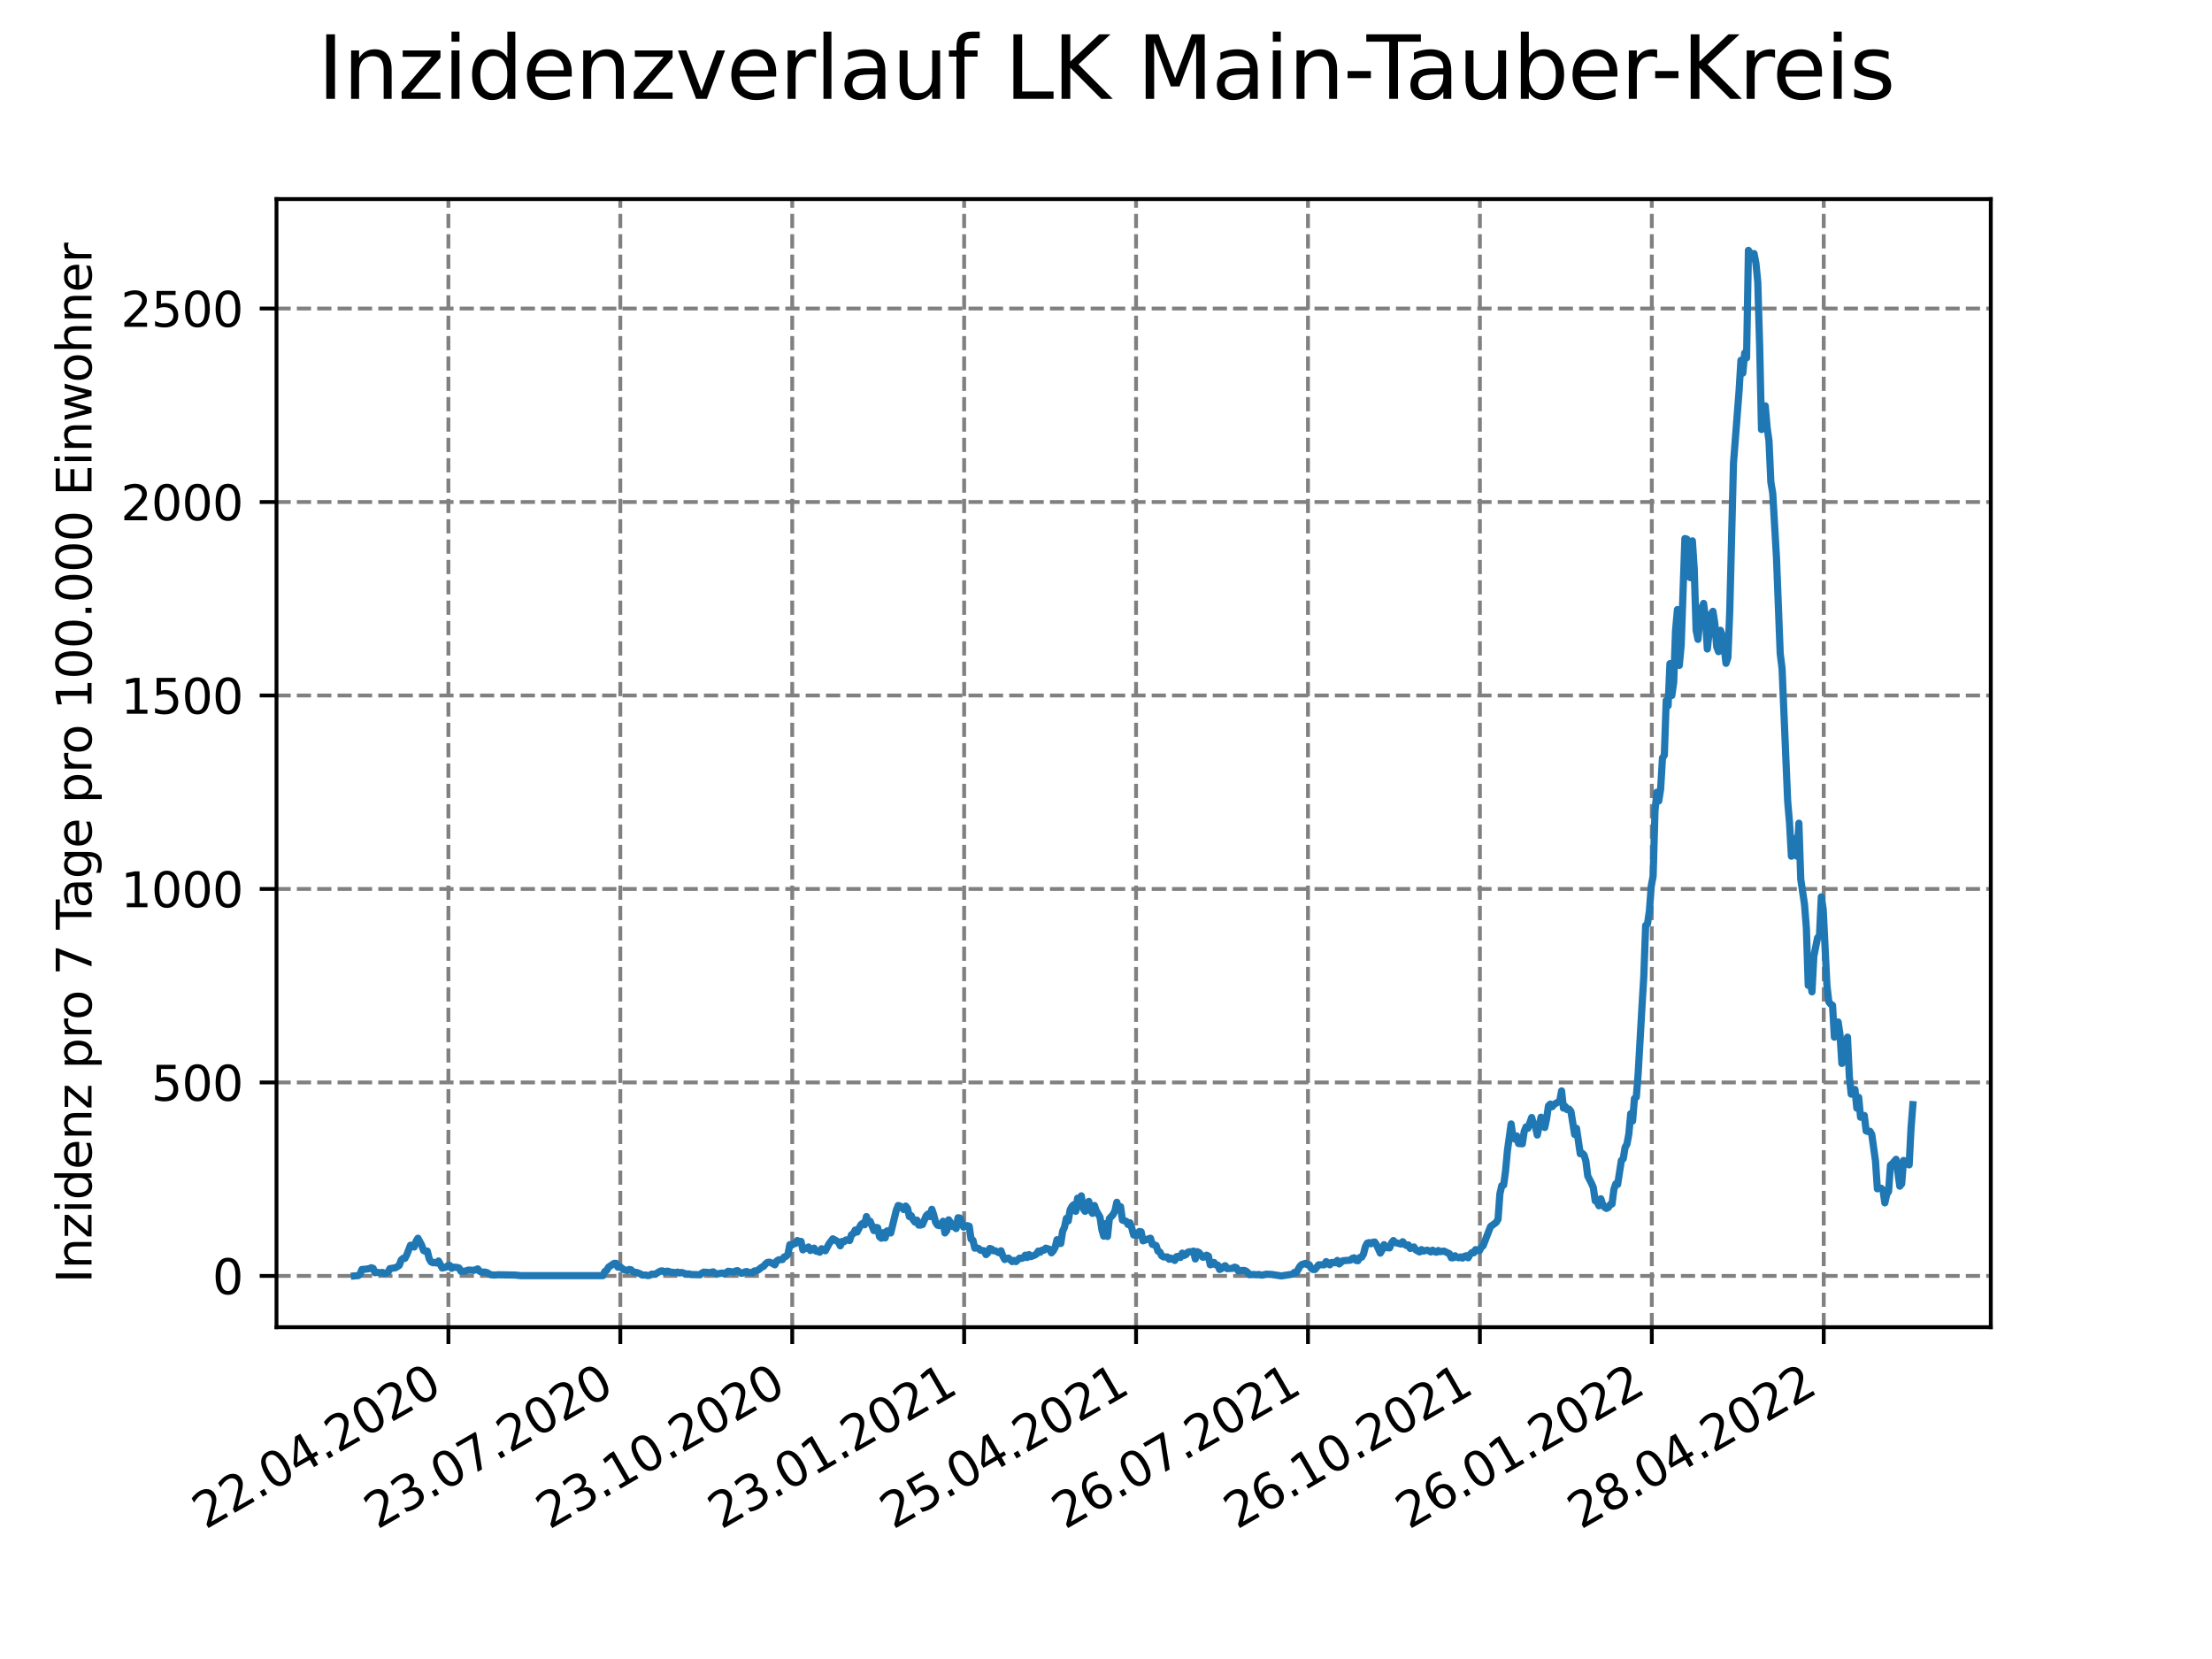 <?xml version="1.0" encoding="utf-8" standalone="no"?>
<!DOCTYPE svg PUBLIC "-//W3C//DTD SVG 1.1//EN"
  "http://www.w3.org/Graphics/SVG/1.1/DTD/svg11.dtd">
<svg xmlns:xlink="http://www.w3.org/1999/xlink" width="460.8pt" height="345.6pt" viewBox="0 0 460.8 345.6" xmlns="http://www.w3.org/2000/svg" version="1.1">
 <defs>
  <style type="text/css">*{stroke-linejoin: round; stroke-linecap: butt}</style>
 </defs>
 <g id="figure_1">
  <g id="patch_1">
   <path d="M 0 345.6 
L 460.8 345.6 
L 460.8 0 
L 0 0 
z
" style="fill: #ffffff"/>
  </g>
  <g id="axes_1">
   <g id="patch_2">
    <path d="M 57.6 276.48 
L 414.72 276.48 
L 414.72 41.472 
L 57.6 41.472 
z
" style="fill: #ffffff"/>
   </g>
   <g id="matplotlib.axis_1">
    <g id="xtick_1">
     <g id="line2d_1">
      <path d="M 93.41 276.48 
L 93.41 41.472 
" clip-path="url(#pbf56ddd7c2)" style="fill: none; stroke-dasharray: 2.96,1.28; stroke-dashoffset: 0; stroke: #808080; stroke-width: 0.8"/>
     </g>
     <g id="line2d_2">
      <defs>
       <path id="mf733207b21" d="M 0 0 
L 0 3.5 
" style="stroke: #000000; stroke-width: 0.8"/>
      </defs>
      <g>
       <use xlink:href="#mf733207b21" x="93.41" y="276.48" style="stroke: #000000; stroke-width: 0.8"/>
      </g>
     </g>
     <g id="text_1">
      <!-- 22.04.2020 -->
      <g transform="translate(42.785 318.689)rotate(-30)scale(0.1 -0.1)">
       <defs>
        <path id="DejaVuSans-32" d="M 1228 531 
L 3431 531 
L 3431 0 
L 469 0 
L 469 531 
Q 828 903 1448 1529 
Q 2069 2156 2228 2338 
Q 2531 2678 2651 2914 
Q 2772 3150 2772 3378 
Q 2772 3750 2511 3984 
Q 2250 4219 1831 4219 
Q 1534 4219 1204 4116 
Q 875 4013 500 3803 
L 500 4441 
Q 881 4594 1212 4672 
Q 1544 4750 1819 4750 
Q 2544 4750 2975 4387 
Q 3406 4025 3406 3419 
Q 3406 3131 3298 2873 
Q 3191 2616 2906 2266 
Q 2828 2175 2409 1742 
Q 1991 1309 1228 531 
z
" transform="scale(0.016)"/>
        <path id="DejaVuSans-2e" d="M 684 794 
L 1344 794 
L 1344 0 
L 684 0 
L 684 794 
z
" transform="scale(0.016)"/>
        <path id="DejaVuSans-30" d="M 2034 4250 
Q 1547 4250 1301 3770 
Q 1056 3291 1056 2328 
Q 1056 1369 1301 889 
Q 1547 409 2034 409 
Q 2525 409 2770 889 
Q 3016 1369 3016 2328 
Q 3016 3291 2770 3770 
Q 2525 4250 2034 4250 
z
M 2034 4750 
Q 2819 4750 3233 4129 
Q 3647 3509 3647 2328 
Q 3647 1150 3233 529 
Q 2819 -91 2034 -91 
Q 1250 -91 836 529 
Q 422 1150 422 2328 
Q 422 3509 836 4129 
Q 1250 4750 2034 4750 
z
" transform="scale(0.016)"/>
        <path id="DejaVuSans-34" d="M 2419 4116 
L 825 1625 
L 2419 1625 
L 2419 4116 
z
M 2253 4666 
L 3047 4666 
L 3047 1625 
L 3713 1625 
L 3713 1100 
L 3047 1100 
L 3047 0 
L 2419 0 
L 2419 1100 
L 313 1100 
L 313 1709 
L 2253 4666 
z
" transform="scale(0.016)"/>
       </defs>
       <use xlink:href="#DejaVuSans-32"/>
       <use xlink:href="#DejaVuSans-32" x="63.623"/>
       <use xlink:href="#DejaVuSans-2e" x="127.246"/>
       <use xlink:href="#DejaVuSans-30" x="159.033"/>
       <use xlink:href="#DejaVuSans-34" x="222.656"/>
       <use xlink:href="#DejaVuSans-2e" x="286.279"/>
       <use xlink:href="#DejaVuSans-32" x="318.066"/>
       <use xlink:href="#DejaVuSans-30" x="381.689"/>
       <use xlink:href="#DejaVuSans-32" x="445.312"/>
       <use xlink:href="#DejaVuSans-30" x="508.936"/>
      </g>
     </g>
    </g>
    <g id="xtick_2">
     <g id="line2d_3">
      <path d="M 129.223 276.48 
L 129.223 41.472 
" clip-path="url(#pbf56ddd7c2)" style="fill: none; stroke-dasharray: 2.96,1.28; stroke-dashoffset: 0; stroke: #808080; stroke-width: 0.8"/>
     </g>
     <g id="line2d_4">
      <g>
       <use xlink:href="#mf733207b21" x="129.223" y="276.48" style="stroke: #000000; stroke-width: 0.8"/>
      </g>
     </g>
     <g id="text_2">
      <!-- 23.07.2020 -->
      <g transform="translate(78.598 318.689)rotate(-30)scale(0.1 -0.1)">
       <defs>
        <path id="DejaVuSans-33" d="M 2597 2516 
Q 3050 2419 3304 2112 
Q 3559 1806 3559 1356 
Q 3559 666 3084 287 
Q 2609 -91 1734 -91 
Q 1441 -91 1130 -33 
Q 819 25 488 141 
L 488 750 
Q 750 597 1062 519 
Q 1375 441 1716 441 
Q 2309 441 2620 675 
Q 2931 909 2931 1356 
Q 2931 1769 2642 2001 
Q 2353 2234 1838 2234 
L 1294 2234 
L 1294 2753 
L 1863 2753 
Q 2328 2753 2575 2939 
Q 2822 3125 2822 3475 
Q 2822 3834 2567 4026 
Q 2313 4219 1838 4219 
Q 1578 4219 1281 4162 
Q 984 4106 628 3988 
L 628 4550 
Q 988 4650 1302 4700 
Q 1616 4750 1894 4750 
Q 2613 4750 3031 4423 
Q 3450 4097 3450 3541 
Q 3450 3153 3228 2886 
Q 3006 2619 2597 2516 
z
" transform="scale(0.016)"/>
        <path id="DejaVuSans-37" d="M 525 4666 
L 3525 4666 
L 3525 4397 
L 1831 0 
L 1172 0 
L 2766 4134 
L 525 4134 
L 525 4666 
z
" transform="scale(0.016)"/>
       </defs>
       <use xlink:href="#DejaVuSans-32"/>
       <use xlink:href="#DejaVuSans-33" x="63.623"/>
       <use xlink:href="#DejaVuSans-2e" x="127.246"/>
       <use xlink:href="#DejaVuSans-30" x="159.033"/>
       <use xlink:href="#DejaVuSans-37" x="222.656"/>
       <use xlink:href="#DejaVuSans-2e" x="286.279"/>
       <use xlink:href="#DejaVuSans-32" x="318.066"/>
       <use xlink:href="#DejaVuSans-30" x="381.689"/>
       <use xlink:href="#DejaVuSans-32" x="445.312"/>
       <use xlink:href="#DejaVuSans-30" x="508.936"/>
      </g>
     </g>
    </g>
    <g id="xtick_3">
     <g id="line2d_5">
      <path d="M 165.036 276.48 
L 165.036 41.472 
" clip-path="url(#pbf56ddd7c2)" style="fill: none; stroke-dasharray: 2.96,1.28; stroke-dashoffset: 0; stroke: #808080; stroke-width: 0.8"/>
     </g>
     <g id="line2d_6">
      <g>
       <use xlink:href="#mf733207b21" x="165.036" y="276.48" style="stroke: #000000; stroke-width: 0.8"/>
      </g>
     </g>
     <g id="text_3">
      <!-- 23.10.2020 -->
      <g transform="translate(114.411 318.689)rotate(-30)scale(0.1 -0.1)">
       <defs>
        <path id="DejaVuSans-31" d="M 794 531 
L 1825 531 
L 1825 4091 
L 703 3866 
L 703 4441 
L 1819 4666 
L 2450 4666 
L 2450 531 
L 3481 531 
L 3481 0 
L 794 0 
L 794 531 
z
" transform="scale(0.016)"/>
       </defs>
       <use xlink:href="#DejaVuSans-32"/>
       <use xlink:href="#DejaVuSans-33" x="63.623"/>
       <use xlink:href="#DejaVuSans-2e" x="127.246"/>
       <use xlink:href="#DejaVuSans-31" x="159.033"/>
       <use xlink:href="#DejaVuSans-30" x="222.656"/>
       <use xlink:href="#DejaVuSans-2e" x="286.279"/>
       <use xlink:href="#DejaVuSans-32" x="318.066"/>
       <use xlink:href="#DejaVuSans-30" x="381.689"/>
       <use xlink:href="#DejaVuSans-32" x="445.312"/>
       <use xlink:href="#DejaVuSans-30" x="508.936"/>
      </g>
     </g>
    </g>
    <g id="xtick_4">
     <g id="line2d_7">
      <path d="M 200.85 276.48 
L 200.85 41.472 
" clip-path="url(#pbf56ddd7c2)" style="fill: none; stroke-dasharray: 2.96,1.28; stroke-dashoffset: 0; stroke: #808080; stroke-width: 0.8"/>
     </g>
     <g id="line2d_8">
      <g>
       <use xlink:href="#mf733207b21" x="200.85" y="276.48" style="stroke: #000000; stroke-width: 0.8"/>
      </g>
     </g>
     <g id="text_4">
      <!-- 23.01.2021 -->
      <g transform="translate(150.224 318.689)rotate(-30)scale(0.1 -0.1)">
       <use xlink:href="#DejaVuSans-32"/>
       <use xlink:href="#DejaVuSans-33" x="63.623"/>
       <use xlink:href="#DejaVuSans-2e" x="127.246"/>
       <use xlink:href="#DejaVuSans-30" x="159.033"/>
       <use xlink:href="#DejaVuSans-31" x="222.656"/>
       <use xlink:href="#DejaVuSans-2e" x="286.279"/>
       <use xlink:href="#DejaVuSans-32" x="318.066"/>
       <use xlink:href="#DejaVuSans-30" x="381.689"/>
       <use xlink:href="#DejaVuSans-32" x="445.312"/>
       <use xlink:href="#DejaVuSans-31" x="508.936"/>
      </g>
     </g>
    </g>
    <g id="xtick_5">
     <g id="line2d_9">
      <path d="M 236.663 276.48 
L 236.663 41.472 
" clip-path="url(#pbf56ddd7c2)" style="fill: none; stroke-dasharray: 2.96,1.28; stroke-dashoffset: 0; stroke: #808080; stroke-width: 0.8"/>
     </g>
     <g id="line2d_10">
      <g>
       <use xlink:href="#mf733207b21" x="236.663" y="276.48" style="stroke: #000000; stroke-width: 0.8"/>
      </g>
     </g>
     <g id="text_5">
      <!-- 25.04.2021 -->
      <g transform="translate(186.038 318.689)rotate(-30)scale(0.1 -0.1)">
       <defs>
        <path id="DejaVuSans-35" d="M 691 4666 
L 3169 4666 
L 3169 4134 
L 1269 4134 
L 1269 2991 
Q 1406 3038 1543 3061 
Q 1681 3084 1819 3084 
Q 2600 3084 3056 2656 
Q 3513 2228 3513 1497 
Q 3513 744 3044 326 
Q 2575 -91 1722 -91 
Q 1428 -91 1123 -41 
Q 819 9 494 109 
L 494 744 
Q 775 591 1075 516 
Q 1375 441 1709 441 
Q 2250 441 2565 725 
Q 2881 1009 2881 1497 
Q 2881 1984 2565 2268 
Q 2250 2553 1709 2553 
Q 1456 2553 1204 2497 
Q 953 2441 691 2322 
L 691 4666 
z
" transform="scale(0.016)"/>
       </defs>
       <use xlink:href="#DejaVuSans-32"/>
       <use xlink:href="#DejaVuSans-35" x="63.623"/>
       <use xlink:href="#DejaVuSans-2e" x="127.246"/>
       <use xlink:href="#DejaVuSans-30" x="159.033"/>
       <use xlink:href="#DejaVuSans-34" x="222.656"/>
       <use xlink:href="#DejaVuSans-2e" x="286.279"/>
       <use xlink:href="#DejaVuSans-32" x="318.066"/>
       <use xlink:href="#DejaVuSans-30" x="381.689"/>
       <use xlink:href="#DejaVuSans-32" x="445.312"/>
       <use xlink:href="#DejaVuSans-31" x="508.936"/>
      </g>
     </g>
    </g>
    <g id="xtick_6">
     <g id="line2d_11">
      <path d="M 272.476 276.48 
L 272.476 41.472 
" clip-path="url(#pbf56ddd7c2)" style="fill: none; stroke-dasharray: 2.96,1.28; stroke-dashoffset: 0; stroke: #808080; stroke-width: 0.8"/>
     </g>
     <g id="line2d_12">
      <g>
       <use xlink:href="#mf733207b21" x="272.476" y="276.48" style="stroke: #000000; stroke-width: 0.8"/>
      </g>
     </g>
     <g id="text_6">
      <!-- 26.07.2021 -->
      <g transform="translate(221.851 318.689)rotate(-30)scale(0.1 -0.1)">
       <defs>
        <path id="DejaVuSans-36" d="M 2113 2584 
Q 1688 2584 1439 2293 
Q 1191 2003 1191 1497 
Q 1191 994 1439 701 
Q 1688 409 2113 409 
Q 2538 409 2786 701 
Q 3034 994 3034 1497 
Q 3034 2003 2786 2293 
Q 2538 2584 2113 2584 
z
M 3366 4563 
L 3366 3988 
Q 3128 4100 2886 4159 
Q 2644 4219 2406 4219 
Q 1781 4219 1451 3797 
Q 1122 3375 1075 2522 
Q 1259 2794 1537 2939 
Q 1816 3084 2150 3084 
Q 2853 3084 3261 2657 
Q 3669 2231 3669 1497 
Q 3669 778 3244 343 
Q 2819 -91 2113 -91 
Q 1303 -91 875 529 
Q 447 1150 447 2328 
Q 447 3434 972 4092 
Q 1497 4750 2381 4750 
Q 2619 4750 2861 4703 
Q 3103 4656 3366 4563 
z
" transform="scale(0.016)"/>
       </defs>
       <use xlink:href="#DejaVuSans-32"/>
       <use xlink:href="#DejaVuSans-36" x="63.623"/>
       <use xlink:href="#DejaVuSans-2e" x="127.246"/>
       <use xlink:href="#DejaVuSans-30" x="159.033"/>
       <use xlink:href="#DejaVuSans-37" x="222.656"/>
       <use xlink:href="#DejaVuSans-2e" x="286.279"/>
       <use xlink:href="#DejaVuSans-32" x="318.066"/>
       <use xlink:href="#DejaVuSans-30" x="381.689"/>
       <use xlink:href="#DejaVuSans-32" x="445.312"/>
       <use xlink:href="#DejaVuSans-31" x="508.936"/>
      </g>
     </g>
    </g>
    <g id="xtick_7">
     <g id="line2d_13">
      <path d="M 308.289 276.48 
L 308.289 41.472 
" clip-path="url(#pbf56ddd7c2)" style="fill: none; stroke-dasharray: 2.96,1.28; stroke-dashoffset: 0; stroke: #808080; stroke-width: 0.8"/>
     </g>
     <g id="line2d_14">
      <g>
       <use xlink:href="#mf733207b21" x="308.289" y="276.48" style="stroke: #000000; stroke-width: 0.8"/>
      </g>
     </g>
     <g id="text_7">
      <!-- 26.10.2021 -->
      <g transform="translate(257.664 318.689)rotate(-30)scale(0.1 -0.1)">
       <use xlink:href="#DejaVuSans-32"/>
       <use xlink:href="#DejaVuSans-36" x="63.623"/>
       <use xlink:href="#DejaVuSans-2e" x="127.246"/>
       <use xlink:href="#DejaVuSans-31" x="159.033"/>
       <use xlink:href="#DejaVuSans-30" x="222.656"/>
       <use xlink:href="#DejaVuSans-2e" x="286.279"/>
       <use xlink:href="#DejaVuSans-32" x="318.066"/>
       <use xlink:href="#DejaVuSans-30" x="381.689"/>
       <use xlink:href="#DejaVuSans-32" x="445.312"/>
       <use xlink:href="#DejaVuSans-31" x="508.936"/>
      </g>
     </g>
    </g>
    <g id="xtick_8">
     <g id="line2d_15">
      <path d="M 344.102 276.48 
L 344.102 41.472 
" clip-path="url(#pbf56ddd7c2)" style="fill: none; stroke-dasharray: 2.96,1.28; stroke-dashoffset: 0; stroke: #808080; stroke-width: 0.8"/>
     </g>
     <g id="line2d_16">
      <g>
       <use xlink:href="#mf733207b21" x="344.102" y="276.48" style="stroke: #000000; stroke-width: 0.8"/>
      </g>
     </g>
     <g id="text_8">
      <!-- 26.01.2022 -->
      <g transform="translate(293.477 318.689)rotate(-30)scale(0.1 -0.1)">
       <use xlink:href="#DejaVuSans-32"/>
       <use xlink:href="#DejaVuSans-36" x="63.623"/>
       <use xlink:href="#DejaVuSans-2e" x="127.246"/>
       <use xlink:href="#DejaVuSans-30" x="159.033"/>
       <use xlink:href="#DejaVuSans-31" x="222.656"/>
       <use xlink:href="#DejaVuSans-2e" x="286.279"/>
       <use xlink:href="#DejaVuSans-32" x="318.066"/>
       <use xlink:href="#DejaVuSans-30" x="381.689"/>
       <use xlink:href="#DejaVuSans-32" x="445.312"/>
       <use xlink:href="#DejaVuSans-32" x="508.936"/>
      </g>
     </g>
    </g>
    <g id="xtick_9">
     <g id="line2d_17">
      <path d="M 379.916 276.48 
L 379.916 41.472 
" clip-path="url(#pbf56ddd7c2)" style="fill: none; stroke-dasharray: 2.96,1.28; stroke-dashoffset: 0; stroke: #808080; stroke-width: 0.8"/>
     </g>
     <g id="line2d_18">
      <g>
       <use xlink:href="#mf733207b21" x="379.916" y="276.48" style="stroke: #000000; stroke-width: 0.8"/>
      </g>
     </g>
     <g id="text_9">
      <!-- 28.04.2022 -->
      <g transform="translate(329.29 318.689)rotate(-30)scale(0.1 -0.1)">
       <defs>
        <path id="DejaVuSans-38" d="M 2034 2216 
Q 1584 2216 1326 1975 
Q 1069 1734 1069 1313 
Q 1069 891 1326 650 
Q 1584 409 2034 409 
Q 2484 409 2743 651 
Q 3003 894 3003 1313 
Q 3003 1734 2745 1975 
Q 2488 2216 2034 2216 
z
M 1403 2484 
Q 997 2584 770 2862 
Q 544 3141 544 3541 
Q 544 4100 942 4425 
Q 1341 4750 2034 4750 
Q 2731 4750 3128 4425 
Q 3525 4100 3525 3541 
Q 3525 3141 3298 2862 
Q 3072 2584 2669 2484 
Q 3125 2378 3379 2068 
Q 3634 1759 3634 1313 
Q 3634 634 3220 271 
Q 2806 -91 2034 -91 
Q 1263 -91 848 271 
Q 434 634 434 1313 
Q 434 1759 690 2068 
Q 947 2378 1403 2484 
z
M 1172 3481 
Q 1172 3119 1398 2916 
Q 1625 2713 2034 2713 
Q 2441 2713 2670 2916 
Q 2900 3119 2900 3481 
Q 2900 3844 2670 4047 
Q 2441 4250 2034 4250 
Q 1625 4250 1398 4047 
Q 1172 3844 1172 3481 
z
" transform="scale(0.016)"/>
       </defs>
       <use xlink:href="#DejaVuSans-32"/>
       <use xlink:href="#DejaVuSans-38" x="63.623"/>
       <use xlink:href="#DejaVuSans-2e" x="127.246"/>
       <use xlink:href="#DejaVuSans-30" x="159.033"/>
       <use xlink:href="#DejaVuSans-34" x="222.656"/>
       <use xlink:href="#DejaVuSans-2e" x="286.279"/>
       <use xlink:href="#DejaVuSans-32" x="318.066"/>
       <use xlink:href="#DejaVuSans-30" x="381.689"/>
       <use xlink:href="#DejaVuSans-32" x="445.312"/>
       <use xlink:href="#DejaVuSans-32" x="508.936"/>
      </g>
     </g>
    </g>
   </g>
   <g id="matplotlib.axis_2">
    <g id="ytick_1">
     <g id="line2d_19">
      <path d="M 57.6 265.798 
L 414.72 265.798 
" clip-path="url(#pbf56ddd7c2)" style="fill: none; stroke-dasharray: 2.96,1.28; stroke-dashoffset: 0; stroke: #808080; stroke-width: 0.8"/>
     </g>
     <g id="line2d_20">
      <defs>
       <path id="m36ec35a4ae" d="M 0 0 
L -3.5 0 
" style="stroke: #000000; stroke-width: 0.8"/>
      </defs>
      <g>
       <use xlink:href="#m36ec35a4ae" x="57.6" y="265.798" style="stroke: #000000; stroke-width: 0.8"/>
      </g>
     </g>
     <g id="text_10">
      <!-- 0 -->
      <g transform="translate(44.237 269.597)scale(0.1 -0.1)">
       <use xlink:href="#DejaVuSans-30"/>
      </g>
     </g>
    </g>
    <g id="ytick_2">
     <g id="line2d_21">
      <path d="M 57.6 225.493 
L 414.72 225.493 
" clip-path="url(#pbf56ddd7c2)" style="fill: none; stroke-dasharray: 2.96,1.28; stroke-dashoffset: 0; stroke: #808080; stroke-width: 0.8"/>
     </g>
     <g id="line2d_22">
      <g>
       <use xlink:href="#m36ec35a4ae" x="57.6" y="225.493" style="stroke: #000000; stroke-width: 0.8"/>
      </g>
     </g>
     <g id="text_11">
      <!-- 500 -->
      <g transform="translate(31.512 229.292)scale(0.1 -0.1)">
       <use xlink:href="#DejaVuSans-35"/>
       <use xlink:href="#DejaVuSans-30" x="63.623"/>
       <use xlink:href="#DejaVuSans-30" x="127.246"/>
      </g>
     </g>
    </g>
    <g id="ytick_3">
     <g id="line2d_23">
      <path d="M 57.6 185.187 
L 414.72 185.187 
" clip-path="url(#pbf56ddd7c2)" style="fill: none; stroke-dasharray: 2.96,1.28; stroke-dashoffset: 0; stroke: #808080; stroke-width: 0.8"/>
     </g>
     <g id="line2d_24">
      <g>
       <use xlink:href="#m36ec35a4ae" x="57.6" y="185.187" style="stroke: #000000; stroke-width: 0.8"/>
      </g>
     </g>
     <g id="text_12">
      <!-- 1000 -->
      <g transform="translate(25.15 188.987)scale(0.1 -0.1)">
       <use xlink:href="#DejaVuSans-31"/>
       <use xlink:href="#DejaVuSans-30" x="63.623"/>
       <use xlink:href="#DejaVuSans-30" x="127.246"/>
       <use xlink:href="#DejaVuSans-30" x="190.869"/>
      </g>
     </g>
    </g>
    <g id="ytick_4">
     <g id="line2d_25">
      <path d="M 57.6 144.882 
L 414.72 144.882 
" clip-path="url(#pbf56ddd7c2)" style="fill: none; stroke-dasharray: 2.96,1.28; stroke-dashoffset: 0; stroke: #808080; stroke-width: 0.8"/>
     </g>
     <g id="line2d_26">
      <g>
       <use xlink:href="#m36ec35a4ae" x="57.6" y="144.882" style="stroke: #000000; stroke-width: 0.8"/>
      </g>
     </g>
     <g id="text_13">
      <!-- 1500 -->
      <g transform="translate(25.15 148.681)scale(0.1 -0.1)">
       <use xlink:href="#DejaVuSans-31"/>
       <use xlink:href="#DejaVuSans-35" x="63.623"/>
       <use xlink:href="#DejaVuSans-30" x="127.246"/>
       <use xlink:href="#DejaVuSans-30" x="190.869"/>
      </g>
     </g>
    </g>
    <g id="ytick_5">
     <g id="line2d_27">
      <path d="M 57.6 104.577 
L 414.72 104.577 
" clip-path="url(#pbf56ddd7c2)" style="fill: none; stroke-dasharray: 2.96,1.28; stroke-dashoffset: 0; stroke: #808080; stroke-width: 0.8"/>
     </g>
     <g id="line2d_28">
      <g>
       <use xlink:href="#m36ec35a4ae" x="57.6" y="104.577" style="stroke: #000000; stroke-width: 0.8"/>
      </g>
     </g>
     <g id="text_14">
      <!-- 2000 -->
      <g transform="translate(25.15 108.376)scale(0.1 -0.1)">
       <use xlink:href="#DejaVuSans-32"/>
       <use xlink:href="#DejaVuSans-30" x="63.623"/>
       <use xlink:href="#DejaVuSans-30" x="127.246"/>
       <use xlink:href="#DejaVuSans-30" x="190.869"/>
      </g>
     </g>
    </g>
    <g id="ytick_6">
     <g id="line2d_29">
      <path d="M 57.6 64.272 
L 414.72 64.272 
" clip-path="url(#pbf56ddd7c2)" style="fill: none; stroke-dasharray: 2.96,1.28; stroke-dashoffset: 0; stroke: #808080; stroke-width: 0.8"/>
     </g>
     <g id="line2d_30">
      <g>
       <use xlink:href="#m36ec35a4ae" x="57.6" y="64.272" style="stroke: #000000; stroke-width: 0.8"/>
      </g>
     </g>
     <g id="text_15">
      <!-- 2500 -->
      <g transform="translate(25.15 68.071)scale(0.1 -0.1)">
       <use xlink:href="#DejaVuSans-32"/>
       <use xlink:href="#DejaVuSans-35" x="63.623"/>
       <use xlink:href="#DejaVuSans-30" x="127.246"/>
       <use xlink:href="#DejaVuSans-30" x="190.869"/>
      </g>
     </g>
    </g>
    <g id="text_16">
     <!-- Inzidenz pro 7 Tage pro 100.000 Einwohner -->
     <g transform="translate(19.07 267.301)rotate(-90)scale(0.1 -0.1)">
      <defs>
       <path id="DejaVuSans-49" d="M 628 4666 
L 1259 4666 
L 1259 0 
L 628 0 
L 628 4666 
z
" transform="scale(0.016)"/>
       <path id="DejaVuSans-6e" d="M 3513 2113 
L 3513 0 
L 2938 0 
L 2938 2094 
Q 2938 2591 2744 2837 
Q 2550 3084 2163 3084 
Q 1697 3084 1428 2787 
Q 1159 2491 1159 1978 
L 1159 0 
L 581 0 
L 581 3500 
L 1159 3500 
L 1159 2956 
Q 1366 3272 1645 3428 
Q 1925 3584 2291 3584 
Q 2894 3584 3203 3211 
Q 3513 2838 3513 2113 
z
" transform="scale(0.016)"/>
       <path id="DejaVuSans-7a" d="M 353 3500 
L 3084 3500 
L 3084 2975 
L 922 459 
L 3084 459 
L 3084 0 
L 275 0 
L 275 525 
L 2438 3041 
L 353 3041 
L 353 3500 
z
" transform="scale(0.016)"/>
       <path id="DejaVuSans-69" d="M 603 3500 
L 1178 3500 
L 1178 0 
L 603 0 
L 603 3500 
z
M 603 4863 
L 1178 4863 
L 1178 4134 
L 603 4134 
L 603 4863 
z
" transform="scale(0.016)"/>
       <path id="DejaVuSans-64" d="M 2906 2969 
L 2906 4863 
L 3481 4863 
L 3481 0 
L 2906 0 
L 2906 525 
Q 2725 213 2448 61 
Q 2172 -91 1784 -91 
Q 1150 -91 751 415 
Q 353 922 353 1747 
Q 353 2572 751 3078 
Q 1150 3584 1784 3584 
Q 2172 3584 2448 3432 
Q 2725 3281 2906 2969 
z
M 947 1747 
Q 947 1113 1208 752 
Q 1469 391 1925 391 
Q 2381 391 2643 752 
Q 2906 1113 2906 1747 
Q 2906 2381 2643 2742 
Q 2381 3103 1925 3103 
Q 1469 3103 1208 2742 
Q 947 2381 947 1747 
z
" transform="scale(0.016)"/>
       <path id="DejaVuSans-65" d="M 3597 1894 
L 3597 1613 
L 953 1613 
Q 991 1019 1311 708 
Q 1631 397 2203 397 
Q 2534 397 2845 478 
Q 3156 559 3463 722 
L 3463 178 
Q 3153 47 2828 -22 
Q 2503 -91 2169 -91 
Q 1331 -91 842 396 
Q 353 884 353 1716 
Q 353 2575 817 3079 
Q 1281 3584 2069 3584 
Q 2775 3584 3186 3129 
Q 3597 2675 3597 1894 
z
M 3022 2063 
Q 3016 2534 2758 2815 
Q 2500 3097 2075 3097 
Q 1594 3097 1305 2825 
Q 1016 2553 972 2059 
L 3022 2063 
z
" transform="scale(0.016)"/>
       <path id="DejaVuSans-20" transform="scale(0.016)"/>
       <path id="DejaVuSans-70" d="M 1159 525 
L 1159 -1331 
L 581 -1331 
L 581 3500 
L 1159 3500 
L 1159 2969 
Q 1341 3281 1617 3432 
Q 1894 3584 2278 3584 
Q 2916 3584 3314 3078 
Q 3713 2572 3713 1747 
Q 3713 922 3314 415 
Q 2916 -91 2278 -91 
Q 1894 -91 1617 61 
Q 1341 213 1159 525 
z
M 3116 1747 
Q 3116 2381 2855 2742 
Q 2594 3103 2138 3103 
Q 1681 3103 1420 2742 
Q 1159 2381 1159 1747 
Q 1159 1113 1420 752 
Q 1681 391 2138 391 
Q 2594 391 2855 752 
Q 3116 1113 3116 1747 
z
" transform="scale(0.016)"/>
       <path id="DejaVuSans-72" d="M 2631 2963 
Q 2534 3019 2420 3045 
Q 2306 3072 2169 3072 
Q 1681 3072 1420 2755 
Q 1159 2438 1159 1844 
L 1159 0 
L 581 0 
L 581 3500 
L 1159 3500 
L 1159 2956 
Q 1341 3275 1631 3429 
Q 1922 3584 2338 3584 
Q 2397 3584 2469 3576 
Q 2541 3569 2628 3553 
L 2631 2963 
z
" transform="scale(0.016)"/>
       <path id="DejaVuSans-6f" d="M 1959 3097 
Q 1497 3097 1228 2736 
Q 959 2375 959 1747 
Q 959 1119 1226 758 
Q 1494 397 1959 397 
Q 2419 397 2687 759 
Q 2956 1122 2956 1747 
Q 2956 2369 2687 2733 
Q 2419 3097 1959 3097 
z
M 1959 3584 
Q 2709 3584 3137 3096 
Q 3566 2609 3566 1747 
Q 3566 888 3137 398 
Q 2709 -91 1959 -91 
Q 1206 -91 779 398 
Q 353 888 353 1747 
Q 353 2609 779 3096 
Q 1206 3584 1959 3584 
z
" transform="scale(0.016)"/>
       <path id="DejaVuSans-54" d="M -19 4666 
L 3928 4666 
L 3928 4134 
L 2272 4134 
L 2272 0 
L 1638 0 
L 1638 4134 
L -19 4134 
L -19 4666 
z
" transform="scale(0.016)"/>
       <path id="DejaVuSans-61" d="M 2194 1759 
Q 1497 1759 1228 1600 
Q 959 1441 959 1056 
Q 959 750 1161 570 
Q 1363 391 1709 391 
Q 2188 391 2477 730 
Q 2766 1069 2766 1631 
L 2766 1759 
L 2194 1759 
z
M 3341 1997 
L 3341 0 
L 2766 0 
L 2766 531 
Q 2569 213 2275 61 
Q 1981 -91 1556 -91 
Q 1019 -91 701 211 
Q 384 513 384 1019 
Q 384 1609 779 1909 
Q 1175 2209 1959 2209 
L 2766 2209 
L 2766 2266 
Q 2766 2663 2505 2880 
Q 2244 3097 1772 3097 
Q 1472 3097 1187 3025 
Q 903 2953 641 2809 
L 641 3341 
Q 956 3463 1253 3523 
Q 1550 3584 1831 3584 
Q 2591 3584 2966 3190 
Q 3341 2797 3341 1997 
z
" transform="scale(0.016)"/>
       <path id="DejaVuSans-67" d="M 2906 1791 
Q 2906 2416 2648 2759 
Q 2391 3103 1925 3103 
Q 1463 3103 1205 2759 
Q 947 2416 947 1791 
Q 947 1169 1205 825 
Q 1463 481 1925 481 
Q 2391 481 2648 825 
Q 2906 1169 2906 1791 
z
M 3481 434 
Q 3481 -459 3084 -895 
Q 2688 -1331 1869 -1331 
Q 1566 -1331 1297 -1286 
Q 1028 -1241 775 -1147 
L 775 -588 
Q 1028 -725 1275 -790 
Q 1522 -856 1778 -856 
Q 2344 -856 2625 -561 
Q 2906 -266 2906 331 
L 2906 616 
Q 2728 306 2450 153 
Q 2172 0 1784 0 
Q 1141 0 747 490 
Q 353 981 353 1791 
Q 353 2603 747 3093 
Q 1141 3584 1784 3584 
Q 2172 3584 2450 3431 
Q 2728 3278 2906 2969 
L 2906 3500 
L 3481 3500 
L 3481 434 
z
" transform="scale(0.016)"/>
       <path id="DejaVuSans-45" d="M 628 4666 
L 3578 4666 
L 3578 4134 
L 1259 4134 
L 1259 2753 
L 3481 2753 
L 3481 2222 
L 1259 2222 
L 1259 531 
L 3634 531 
L 3634 0 
L 628 0 
L 628 4666 
z
" transform="scale(0.016)"/>
       <path id="DejaVuSans-77" d="M 269 3500 
L 844 3500 
L 1563 769 
L 2278 3500 
L 2956 3500 
L 3675 769 
L 4391 3500 
L 4966 3500 
L 4050 0 
L 3372 0 
L 2619 2869 
L 1863 0 
L 1184 0 
L 269 3500 
z
" transform="scale(0.016)"/>
       <path id="DejaVuSans-68" d="M 3513 2113 
L 3513 0 
L 2938 0 
L 2938 2094 
Q 2938 2591 2744 2837 
Q 2550 3084 2163 3084 
Q 1697 3084 1428 2787 
Q 1159 2491 1159 1978 
L 1159 0 
L 581 0 
L 581 4863 
L 1159 4863 
L 1159 2956 
Q 1366 3272 1645 3428 
Q 1925 3584 2291 3584 
Q 2894 3584 3203 3211 
Q 3513 2838 3513 2113 
z
" transform="scale(0.016)"/>
      </defs>
      <use xlink:href="#DejaVuSans-49"/>
      <use xlink:href="#DejaVuSans-6e" x="29.492"/>
      <use xlink:href="#DejaVuSans-7a" x="92.871"/>
      <use xlink:href="#DejaVuSans-69" x="145.361"/>
      <use xlink:href="#DejaVuSans-64" x="173.145"/>
      <use xlink:href="#DejaVuSans-65" x="236.621"/>
      <use xlink:href="#DejaVuSans-6e" x="298.145"/>
      <use xlink:href="#DejaVuSans-7a" x="361.523"/>
      <use xlink:href="#DejaVuSans-20" x="414.014"/>
      <use xlink:href="#DejaVuSans-70" x="445.801"/>
      <use xlink:href="#DejaVuSans-72" x="509.277"/>
      <use xlink:href="#DejaVuSans-6f" x="548.141"/>
      <use xlink:href="#DejaVuSans-20" x="609.322"/>
      <use xlink:href="#DejaVuSans-37" x="641.109"/>
      <use xlink:href="#DejaVuSans-20" x="704.732"/>
      <use xlink:href="#DejaVuSans-54" x="736.52"/>
      <use xlink:href="#DejaVuSans-61" x="781.104"/>
      <use xlink:href="#DejaVuSans-67" x="842.383"/>
      <use xlink:href="#DejaVuSans-65" x="905.859"/>
      <use xlink:href="#DejaVuSans-20" x="967.383"/>
      <use xlink:href="#DejaVuSans-70" x="999.17"/>
      <use xlink:href="#DejaVuSans-72" x="1062.646"/>
      <use xlink:href="#DejaVuSans-6f" x="1101.51"/>
      <use xlink:href="#DejaVuSans-20" x="1162.691"/>
      <use xlink:href="#DejaVuSans-31" x="1194.479"/>
      <use xlink:href="#DejaVuSans-30" x="1258.102"/>
      <use xlink:href="#DejaVuSans-30" x="1321.725"/>
      <use xlink:href="#DejaVuSans-2e" x="1385.348"/>
      <use xlink:href="#DejaVuSans-30" x="1417.135"/>
      <use xlink:href="#DejaVuSans-30" x="1480.758"/>
      <use xlink:href="#DejaVuSans-30" x="1544.381"/>
      <use xlink:href="#DejaVuSans-20" x="1608.004"/>
      <use xlink:href="#DejaVuSans-45" x="1639.791"/>
      <use xlink:href="#DejaVuSans-69" x="1702.975"/>
      <use xlink:href="#DejaVuSans-6e" x="1730.758"/>
      <use xlink:href="#DejaVuSans-77" x="1794.137"/>
      <use xlink:href="#DejaVuSans-6f" x="1875.924"/>
      <use xlink:href="#DejaVuSans-68" x="1937.105"/>
      <use xlink:href="#DejaVuSans-6e" x="2000.484"/>
      <use xlink:href="#DejaVuSans-65" x="2063.863"/>
      <use xlink:href="#DejaVuSans-72" x="2125.387"/>
     </g>
    </g>
   </g>
   <g id="line2d_31">
    <path d="M 73.833 265.798 
L 74.611 265.737 
L 75.001 265.433 
L 75.39 264.458 
L 76.168 264.397 
L 76.947 264.276 
L 77.336 264.093 
L 77.725 264.215 
L 78.115 265.128 
L 78.504 265.067 
L 79.283 265.128 
L 79.672 265.067 
L 80.061 265.25 
L 80.45 265.189 
L 80.84 265.006 
L 81.229 264.276 
L 82.397 264.093 
L 83.175 263.606 
L 83.565 262.51 
L 83.954 262.145 
L 84.343 262.145 
L 84.732 261.414 
L 85.511 259.405 
L 85.9 259.405 
L 86.289 259.77 
L 86.679 258.553 
L 87.068 257.944 
L 87.847 259.405 
L 88.236 260.501 
L 88.625 260.684 
L 89.014 260.623 
L 89.404 262.206 
L 89.793 262.875 
L 90.182 263.058 
L 90.572 262.997 
L 90.961 263.119 
L 91.35 262.693 
L 92.129 264.154 
L 92.907 263.971 
L 93.296 263.667 
L 93.686 263.606 
L 94.075 264.215 
L 94.464 263.971 
L 95.243 264.032 
L 95.632 264.154 
L 96.021 264.824 
L 96.8 264.824 
L 97.578 264.58 
L 98.746 264.641 
L 99.525 264.337 
L 99.914 264.824 
L 100.303 265.006 
L 101.082 265.006 
L 101.471 265.128 
L 102.25 265.554 
L 103.028 265.615 
L 103.807 265.554 
L 107.31 265.615 
L 108.478 265.737 
L 125.606 265.737 
L 125.995 264.885 
L 126.385 264.641 
L 126.774 263.971 
L 127.942 263.18 
L 128.331 263.18 
L 128.72 263.971 
L 129.11 263.85 
L 129.888 264.458 
L 130.667 264.702 
L 131.056 264.458 
L 131.445 264.519 
L 131.835 264.885 
L 132.224 265.067 
L 132.613 265.067 
L 133.392 265.372 
L 133.781 265.615 
L 134.559 265.615 
L 134.949 265.737 
L 135.338 265.676 
L 135.727 265.433 
L 136.506 265.433 
L 137.284 264.945 
L 137.674 264.763 
L 138.063 264.763 
L 138.452 265.006 
L 138.841 264.824 
L 139.231 264.824 
L 139.62 265.006 
L 140.399 265.067 
L 140.788 265.128 
L 141.177 265.006 
L 141.566 265.189 
L 141.956 265.067 
L 143.124 265.433 
L 143.513 265.372 
L 143.902 265.493 
L 145.848 265.554 
L 146.238 265.189 
L 146.627 265.006 
L 147.406 265.067 
L 147.795 265.128 
L 148.573 264.945 
L 148.963 265.25 
L 149.352 265.372 
L 150.52 265.189 
L 150.909 265.372 
L 151.688 264.824 
L 152.855 265.006 
L 153.245 264.763 
L 153.634 264.702 
L 154.412 265.25 
L 154.802 265.189 
L 155.191 264.945 
L 155.58 264.885 
L 155.97 265.128 
L 156.359 265.067 
L 156.748 265.128 
L 157.137 264.763 
L 157.527 264.763 
L 157.916 264.58 
L 158.694 263.971 
L 159.084 263.789 
L 159.473 263.302 
L 159.862 262.997 
L 160.252 262.936 
L 160.641 263.058 
L 161.419 263.484 
L 161.809 262.693 
L 162.198 262.449 
L 162.976 262.388 
L 163.366 261.84 
L 163.755 261.719 
L 164.144 261.292 
L 164.534 259.283 
L 164.923 259.405 
L 165.312 259.101 
L 165.701 259.04 
L 166.091 258.431 
L 166.48 258.613 
L 166.869 258.613 
L 167.258 260.379 
L 167.648 260.014 
L 168.037 260.075 
L 168.426 259.77 
L 168.816 260.501 
L 169.594 260.014 
L 169.983 260.623 
L 170.373 260.684 
L 170.762 260.866 
L 171.151 260.136 
L 171.93 260.562 
L 172.708 259.101 
L 173.487 258.065 
L 174.655 258.735 
L 175.044 259.527 
L 175.433 258.613 
L 175.823 258.674 
L 176.212 258.309 
L 176.601 258.309 
L 176.99 258.431 
L 177.38 257.213 
L 177.769 256.97 
L 178.158 256.239 
L 178.547 256.665 
L 179.326 255.143 
L 179.715 254.839 
L 180.105 255.143 
L 180.494 253.438 
L 180.883 254.656 
L 181.272 254.412 
L 182.051 256.361 
L 182.44 255.691 
L 182.829 255.752 
L 183.219 257.639 
L 183.608 257.944 
L 183.997 256.787 
L 184.387 257.883 
L 184.776 256.422 
L 185.165 256.422 
L 185.554 256.848 
L 186.722 252.099 
L 187.111 251.125 
L 187.501 251.246 
L 188.279 251.977 
L 188.669 251.246 
L 189.058 251.734 
L 189.447 253.438 
L 189.836 253.256 
L 190.226 254.108 
L 190.615 254.595 
L 191.004 254.169 
L 191.393 255.204 
L 191.783 255.204 
L 192.172 255.082 
L 192.951 253.256 
L 193.34 252.89 
L 193.729 253.438 
L 194.118 251.916 
L 194.508 253.073 
L 194.897 254.595 
L 195.286 255.204 
L 195.675 255.326 
L 196.065 255.021 
L 196.454 254.412 
L 196.843 256.848 
L 197.233 256.361 
L 197.622 254.108 
L 198.011 254.656 
L 198.4 255.508 
L 198.79 255.508 
L 199.179 255.935 
L 199.568 253.682 
L 199.958 253.743 
L 200.736 255.63 
L 201.125 255.387 
L 201.515 255.326 
L 201.904 255.447 
L 202.293 258.126 
L 202.682 258.37 
L 203.072 260.014 
L 203.461 259.953 
L 203.85 260.075 
L 204.24 260.44 
L 205.018 260.562 
L 205.407 261.353 
L 205.797 260.988 
L 206.186 260.075 
L 206.575 260.196 
L 206.964 260.562 
L 207.354 260.562 
L 208.132 260.988 
L 208.522 260.562 
L 208.911 261.658 
L 209.3 262.388 
L 209.689 262.145 
L 210.079 262.084 
L 210.857 262.814 
L 211.246 262.571 
L 211.636 262.814 
L 212.414 262.084 
L 212.804 262.145 
L 213.193 262.023 
L 213.582 261.475 
L 213.971 261.962 
L 214.361 261.353 
L 214.75 261.779 
L 215.528 261.475 
L 215.918 261.231 
L 216.307 260.623 
L 216.696 260.866 
L 217.086 260.44 
L 217.475 260.44 
L 217.864 260.014 
L 218.643 260.257 
L 219.032 260.988 
L 219.421 260.562 
L 219.81 259.831 
L 220.2 258.248 
L 220.589 259.04 
L 220.978 259.04 
L 221.368 256.482 
L 221.757 255.63 
L 222.146 253.804 
L 222.535 254.352 
L 222.925 252.038 
L 223.314 251.307 
L 223.703 250.942 
L 224.093 252.342 
L 224.482 249.603 
L 224.871 250.151 
L 225.26 249.115 
L 225.65 251.794 
L 226.039 252.342 
L 226.428 251.977 
L 226.817 250.272 
L 227.207 252.099 
L 227.596 252.769 
L 227.985 251.125 
L 228.375 252.221 
L 229.153 253.56 
L 229.542 256.178 
L 229.932 257.518 
L 230.321 254.899 
L 230.71 257.578 
L 231.099 253.864 
L 231.878 253.012 
L 232.267 252.221 
L 232.657 250.455 
L 233.046 251.855 
L 233.435 251.368 
L 233.824 254.169 
L 234.603 254.412 
L 234.992 255.082 
L 235.381 254.717 
L 235.771 255.813 
L 236.16 257.274 
L 236.939 257.335 
L 237.328 256.543 
L 237.717 256.604 
L 238.106 258.492 
L 239.274 258.065 
L 239.663 257.944 
L 240.053 259.222 
L 240.831 259.466 
L 241.221 260.623 
L 241.61 260.805 
L 241.999 261.597 
L 242.388 261.84 
L 243.167 261.84 
L 243.556 262.327 
L 243.945 262.084 
L 244.724 262.571 
L 245.113 261.779 
L 245.503 261.719 
L 245.892 261.962 
L 246.281 261.049 
L 246.67 261.536 
L 247.06 261.353 
L 247.449 260.866 
L 247.838 260.744 
L 248.227 260.805 
L 248.617 260.623 
L 249.006 262.267 
L 249.395 260.744 
L 249.785 260.927 
L 250.563 261.901 
L 250.952 261.84 
L 251.342 261.475 
L 251.731 261.658 
L 252.12 263.484 
L 252.51 263.362 
L 252.899 262.997 
L 253.288 263.484 
L 253.677 263.545 
L 254.067 264.458 
L 254.456 264.276 
L 254.845 263.85 
L 255.234 263.667 
L 255.624 264.276 
L 256.792 264.215 
L 257.181 263.971 
L 257.57 264.093 
L 257.959 264.763 
L 259.127 264.641 
L 259.516 264.763 
L 259.906 265.067 
L 260.295 265.554 
L 261.074 265.493 
L 261.852 265.554 
L 262.241 265.493 
L 262.631 265.615 
L 263.02 265.615 
L 263.798 265.433 
L 264.966 265.493 
L 266.913 265.798 
L 269.248 265.433 
L 269.638 265.067 
L 270.027 265.128 
L 270.805 263.789 
L 271.195 263.423 
L 271.973 263.18 
L 272.362 263.484 
L 272.752 263.484 
L 273.141 264.215 
L 273.53 264.458 
L 273.92 264.458 
L 274.698 263.484 
L 275.866 263.484 
L 276.255 262.814 
L 276.644 263.058 
L 277.034 263.484 
L 277.423 262.997 
L 278.202 263.058 
L 278.591 262.571 
L 278.98 263.302 
L 279.759 262.632 
L 280.537 262.571 
L 281.316 262.51 
L 281.705 262.145 
L 282.094 262.023 
L 282.484 262.571 
L 282.873 262.632 
L 283.262 261.962 
L 283.651 261.901 
L 284.041 261.231 
L 284.43 259.709 
L 284.819 258.979 
L 285.209 258.857 
L 285.598 259.101 
L 285.987 258.796 
L 286.376 258.735 
L 286.766 259.344 
L 287.544 261.049 
L 287.933 260.379 
L 288.323 259.283 
L 288.712 259.892 
L 289.491 259.953 
L 289.88 258.918 
L 290.269 258.431 
L 290.658 258.857 
L 291.437 259.04 
L 291.826 259.161 
L 292.215 258.674 
L 292.605 259.222 
L 292.994 259.466 
L 293.383 259.344 
L 293.773 260.075 
L 294.551 259.77 
L 294.94 260.379 
L 295.719 260.805 
L 296.108 260.318 
L 296.497 260.623 
L 297.276 260.44 
L 297.665 260.562 
L 298.055 260.805 
L 298.444 260.44 
L 298.833 260.744 
L 299.222 260.866 
L 299.612 260.501 
L 300.001 260.744 
L 300.779 260.623 
L 301.947 261.171 
L 302.337 262.023 
L 302.726 262.023 
L 303.115 261.597 
L 303.504 261.901 
L 303.894 262.023 
L 304.283 261.84 
L 304.672 262.084 
L 305.062 261.719 
L 305.451 261.597 
L 305.84 262.023 
L 306.229 261.353 
L 306.619 260.927 
L 307.008 260.988 
L 307.397 260.318 
L 308.176 260.562 
L 308.565 259.831 
L 308.954 259.527 
L 310.511 255.508 
L 311.679 254.656 
L 312.068 253.986 
L 312.458 248.689 
L 312.847 246.985 
L 313.236 246.863 
L 313.626 244.001 
L 314.015 239.8 
L 314.793 234.138 
L 315.183 236.939 
L 315.572 237.304 
L 315.961 236.634 
L 316.35 238.217 
L 317.129 238.278 
L 317.518 235.721 
L 317.908 234.747 
L 318.297 235.051 
L 319.075 232.798 
L 319.465 234.199 
L 319.854 234.686 
L 320.243 236.451 
L 321.022 232.738 
L 321.411 233.407 
L 321.8 234.869 
L 322.19 233.042 
L 322.579 230.363 
L 322.968 229.998 
L 323.357 230.546 
L 323.747 230.059 
L 324.914 229.389 
L 325.304 227.258 
L 325.693 230.85 
L 326.082 230.485 
L 326.472 231.155 
L 326.861 231.033 
L 327.25 231.52 
L 328.029 236.33 
L 328.418 235.051 
L 329.196 240.348 
L 329.586 240.226 
L 329.975 240.592 
L 330.364 241.87 
L 330.754 244.975 
L 331.532 246.497 
L 331.921 247.411 
L 332.311 250.151 
L 332.7 250.333 
L 333.089 251.186 
L 333.479 249.724 
L 333.868 250.881 
L 334.257 251.49 
L 334.646 251.734 
L 335.036 251.551 
L 335.425 250.942 
L 335.814 250.82 
L 336.203 247.776 
L 336.593 246.619 
L 336.982 246.741 
L 337.761 241.748 
L 338.15 241.383 
L 338.539 239.009 
L 338.928 238.339 
L 339.318 236.208 
L 339.707 232.007 
L 340.096 233.529 
L 340.485 228.841 
L 340.875 228.537 
L 341.264 223.544 
L 342.043 209.906 
L 342.432 203.452 
L 342.821 192.797 
L 343.21 192.432 
L 343.6 189.753 
L 343.989 184.578 
L 344.378 182.508 
L 344.767 168.87 
L 345.157 165.034 
L 345.546 166.861 
L 345.935 164.425 
L 346.325 157.911 
L 346.714 157.302 
L 347.103 145.916 
L 347.492 147.012 
L 347.882 138.245 
L 348.271 144.881 
L 348.66 142.141 
L 349.049 131.365 
L 349.439 126.981 
L 349.828 138.61 
L 350.217 134.47 
L 350.996 112.186 
L 351.385 112.308 
L 351.774 120.101 
L 352.164 120.345 
L 352.553 112.673 
L 352.942 118.579 
L 353.331 131.304 
L 353.721 133.191 
L 354.11 128.747 
L 354.499 126.677 
L 354.889 125.703 
L 355.278 128.869 
L 355.667 135.201 
L 356.446 127.955 
L 356.835 127.347 
L 357.224 129.843 
L 357.613 134.714 
L 358.003 135.749 
L 358.392 131.304 
L 358.781 132.4 
L 359.171 134.835 
L 359.56 138.184 
L 359.949 137.027 
L 360.338 127.286 
L 361.117 96.478 
L 362.285 81.379 
L 362.674 75.047 
L 363.063 77.726 
L 363.453 73.525 
L 363.842 74.56 
L 364.231 52.154 
L 364.62 52.763 
L 365.01 53.798 
L 365.399 52.824 
L 365.788 54.833 
L 366.178 58.791 
L 366.567 72.063 
L 366.956 89.476 
L 367.345 85.702 
L 367.735 84.545 
L 368.124 89.05 
L 368.513 91.851 
L 368.902 100.436 
L 369.292 102.749 
L 370.07 116.083 
L 370.849 136.114 
L 371.238 139.28 
L 372.406 166.921 
L 372.795 171.488 
L 373.184 178.368 
L 373.574 177.454 
L 373.963 174.654 
L 374.352 178.368 
L 374.742 171.488 
L 375.131 183.178 
L 375.909 188.353 
L 376.299 193.345 
L 376.688 205.279 
L 377.077 204.365 
L 377.466 206.618 
L 377.856 199.19 
L 378.634 195.354 
L 379.024 195.05 
L 379.413 186.831 
L 379.802 189.388 
L 380.581 205.218 
L 380.97 208.688 
L 381.359 209.175 
L 381.748 209.419 
L 382.138 216.055 
L 382.527 213.498 
L 382.916 212.889 
L 383.306 215.507 
L 383.695 221.535 
L 384.084 220.256 
L 384.863 216.055 
L 385.252 224.275 
L 385.641 227.928 
L 386.031 226.954 
L 386.42 226.954 
L 386.809 230.85 
L 387.198 228.597 
L 387.588 232.738 
L 388.366 232.372 
L 388.755 235.599 
L 389.145 235.721 
L 389.534 235.66 
L 389.923 236.33 
L 390.702 241.87 
L 391.091 247.654 
L 391.48 247.472 
L 391.87 247.532 
L 392.259 247.898 
L 392.648 250.577 
L 393.037 248.811 
L 393.427 248.202 
L 393.816 242.723 
L 394.205 242.418 
L 394.984 241.505 
L 395.762 247.106 
L 396.152 246.619 
L 396.541 241.748 
L 396.93 241.931 
L 397.319 242.418 
L 397.709 242.662 
L 398.098 235.112 
L 398.487 230.12 
L 398.487 230.12 
" clip-path="url(#pbf56ddd7c2)" style="fill: none; stroke: #1f77b4; stroke-width: 1.5; stroke-linecap: square"/>
   </g>
   <g id="patch_3">
    <path d="M 57.6 276.48 
L 57.6 41.472 
" style="fill: none; stroke: #000000; stroke-width: 0.8; stroke-linejoin: miter; stroke-linecap: square"/>
   </g>
   <g id="patch_4">
    <path d="M 414.72 276.48 
L 414.72 41.472 
" style="fill: none; stroke: #000000; stroke-width: 0.8; stroke-linejoin: miter; stroke-linecap: square"/>
   </g>
   <g id="patch_5">
    <path d="M 57.6 276.48 
L 414.72 276.48 
" style="fill: none; stroke: #000000; stroke-width: 0.8; stroke-linejoin: miter; stroke-linecap: square"/>
   </g>
   <g id="patch_6">
    <path d="M 57.6 41.472 
L 414.72 41.472 
" style="fill: none; stroke: #000000; stroke-width: 0.8; stroke-linejoin: miter; stroke-linecap: square"/>
   </g>
  </g>
  <g id="text_17">
   <!-- Inzidenzverlauf LK Main-Tauber-Kreis -->
   <g transform="translate(66.157 20.589)scale(0.18 -0.18)">
    <defs>
     <path id="DejaVuSans-76" d="M 191 3500 
L 800 3500 
L 1894 563 
L 2988 3500 
L 3597 3500 
L 2284 0 
L 1503 0 
L 191 3500 
z
" transform="scale(0.016)"/>
     <path id="DejaVuSans-6c" d="M 603 4863 
L 1178 4863 
L 1178 0 
L 603 0 
L 603 4863 
z
" transform="scale(0.016)"/>
     <path id="DejaVuSans-75" d="M 544 1381 
L 544 3500 
L 1119 3500 
L 1119 1403 
Q 1119 906 1312 657 
Q 1506 409 1894 409 
Q 2359 409 2629 706 
Q 2900 1003 2900 1516 
L 2900 3500 
L 3475 3500 
L 3475 0 
L 2900 0 
L 2900 538 
Q 2691 219 2414 64 
Q 2138 -91 1772 -91 
Q 1169 -91 856 284 
Q 544 659 544 1381 
z
M 1991 3584 
L 1991 3584 
z
" transform="scale(0.016)"/>
     <path id="DejaVuSans-66" d="M 2375 4863 
L 2375 4384 
L 1825 4384 
Q 1516 4384 1395 4259 
Q 1275 4134 1275 3809 
L 1275 3500 
L 2222 3500 
L 2222 3053 
L 1275 3053 
L 1275 0 
L 697 0 
L 697 3053 
L 147 3053 
L 147 3500 
L 697 3500 
L 697 3744 
Q 697 4328 969 4595 
Q 1241 4863 1831 4863 
L 2375 4863 
z
" transform="scale(0.016)"/>
     <path id="DejaVuSans-4c" d="M 628 4666 
L 1259 4666 
L 1259 531 
L 3531 531 
L 3531 0 
L 628 0 
L 628 4666 
z
" transform="scale(0.016)"/>
     <path id="DejaVuSans-4b" d="M 628 4666 
L 1259 4666 
L 1259 2694 
L 3353 4666 
L 4166 4666 
L 1850 2491 
L 4331 0 
L 3500 0 
L 1259 2247 
L 1259 0 
L 628 0 
L 628 4666 
z
" transform="scale(0.016)"/>
     <path id="DejaVuSans-4d" d="M 628 4666 
L 1569 4666 
L 2759 1491 
L 3956 4666 
L 4897 4666 
L 4897 0 
L 4281 0 
L 4281 4097 
L 3078 897 
L 2444 897 
L 1241 4097 
L 1241 0 
L 628 0 
L 628 4666 
z
" transform="scale(0.016)"/>
     <path id="DejaVuSans-2d" d="M 313 2009 
L 1997 2009 
L 1997 1497 
L 313 1497 
L 313 2009 
z
" transform="scale(0.016)"/>
     <path id="DejaVuSans-62" d="M 3116 1747 
Q 3116 2381 2855 2742 
Q 2594 3103 2138 3103 
Q 1681 3103 1420 2742 
Q 1159 2381 1159 1747 
Q 1159 1113 1420 752 
Q 1681 391 2138 391 
Q 2594 391 2855 752 
Q 3116 1113 3116 1747 
z
M 1159 2969 
Q 1341 3281 1617 3432 
Q 1894 3584 2278 3584 
Q 2916 3584 3314 3078 
Q 3713 2572 3713 1747 
Q 3713 922 3314 415 
Q 2916 -91 2278 -91 
Q 1894 -91 1617 61 
Q 1341 213 1159 525 
L 1159 0 
L 581 0 
L 581 4863 
L 1159 4863 
L 1159 2969 
z
" transform="scale(0.016)"/>
     <path id="DejaVuSans-73" d="M 2834 3397 
L 2834 2853 
Q 2591 2978 2328 3040 
Q 2066 3103 1784 3103 
Q 1356 3103 1142 2972 
Q 928 2841 928 2578 
Q 928 2378 1081 2264 
Q 1234 2150 1697 2047 
L 1894 2003 
Q 2506 1872 2764 1633 
Q 3022 1394 3022 966 
Q 3022 478 2636 193 
Q 2250 -91 1575 -91 
Q 1294 -91 989 -36 
Q 684 19 347 128 
L 347 722 
Q 666 556 975 473 
Q 1284 391 1588 391 
Q 1994 391 2212 530 
Q 2431 669 2431 922 
Q 2431 1156 2273 1281 
Q 2116 1406 1581 1522 
L 1381 1569 
Q 847 1681 609 1914 
Q 372 2147 372 2553 
Q 372 3047 722 3315 
Q 1072 3584 1716 3584 
Q 2034 3584 2315 3537 
Q 2597 3491 2834 3397 
z
" transform="scale(0.016)"/>
    </defs>
    <use xlink:href="#DejaVuSans-49"/>
    <use xlink:href="#DejaVuSans-6e" x="29.492"/>
    <use xlink:href="#DejaVuSans-7a" x="92.871"/>
    <use xlink:href="#DejaVuSans-69" x="145.361"/>
    <use xlink:href="#DejaVuSans-64" x="173.145"/>
    <use xlink:href="#DejaVuSans-65" x="236.621"/>
    <use xlink:href="#DejaVuSans-6e" x="298.145"/>
    <use xlink:href="#DejaVuSans-7a" x="361.523"/>
    <use xlink:href="#DejaVuSans-76" x="414.014"/>
    <use xlink:href="#DejaVuSans-65" x="473.193"/>
    <use xlink:href="#DejaVuSans-72" x="534.717"/>
    <use xlink:href="#DejaVuSans-6c" x="575.83"/>
    <use xlink:href="#DejaVuSans-61" x="603.613"/>
    <use xlink:href="#DejaVuSans-75" x="664.893"/>
    <use xlink:href="#DejaVuSans-66" x="728.271"/>
    <use xlink:href="#DejaVuSans-20" x="763.477"/>
    <use xlink:href="#DejaVuSans-4c" x="795.264"/>
    <use xlink:href="#DejaVuSans-4b" x="850.977"/>
    <use xlink:href="#DejaVuSans-20" x="916.553"/>
    <use xlink:href="#DejaVuSans-4d" x="948.34"/>
    <use xlink:href="#DejaVuSans-61" x="1034.619"/>
    <use xlink:href="#DejaVuSans-69" x="1095.898"/>
    <use xlink:href="#DejaVuSans-6e" x="1123.682"/>
    <use xlink:href="#DejaVuSans-2d" x="1187.061"/>
    <use xlink:href="#DejaVuSans-54" x="1214.02"/>
    <use xlink:href="#DejaVuSans-61" x="1258.604"/>
    <use xlink:href="#DejaVuSans-75" x="1319.883"/>
    <use xlink:href="#DejaVuSans-62" x="1383.262"/>
    <use xlink:href="#DejaVuSans-65" x="1446.738"/>
    <use xlink:href="#DejaVuSans-72" x="1508.262"/>
    <use xlink:href="#DejaVuSans-2d" x="1543"/>
    <use xlink:href="#DejaVuSans-4b" x="1579.084"/>
    <use xlink:href="#DejaVuSans-72" x="1644.66"/>
    <use xlink:href="#DejaVuSans-65" x="1683.523"/>
    <use xlink:href="#DejaVuSans-69" x="1745.047"/>
    <use xlink:href="#DejaVuSans-73" x="1772.83"/>
   </g>
  </g>
 </g>
 <defs>
  <clipPath id="pbf56ddd7c2">
   <rect x="57.6" y="41.472" width="357.12" height="235.008"/>
  </clipPath>
 </defs>
</svg>
